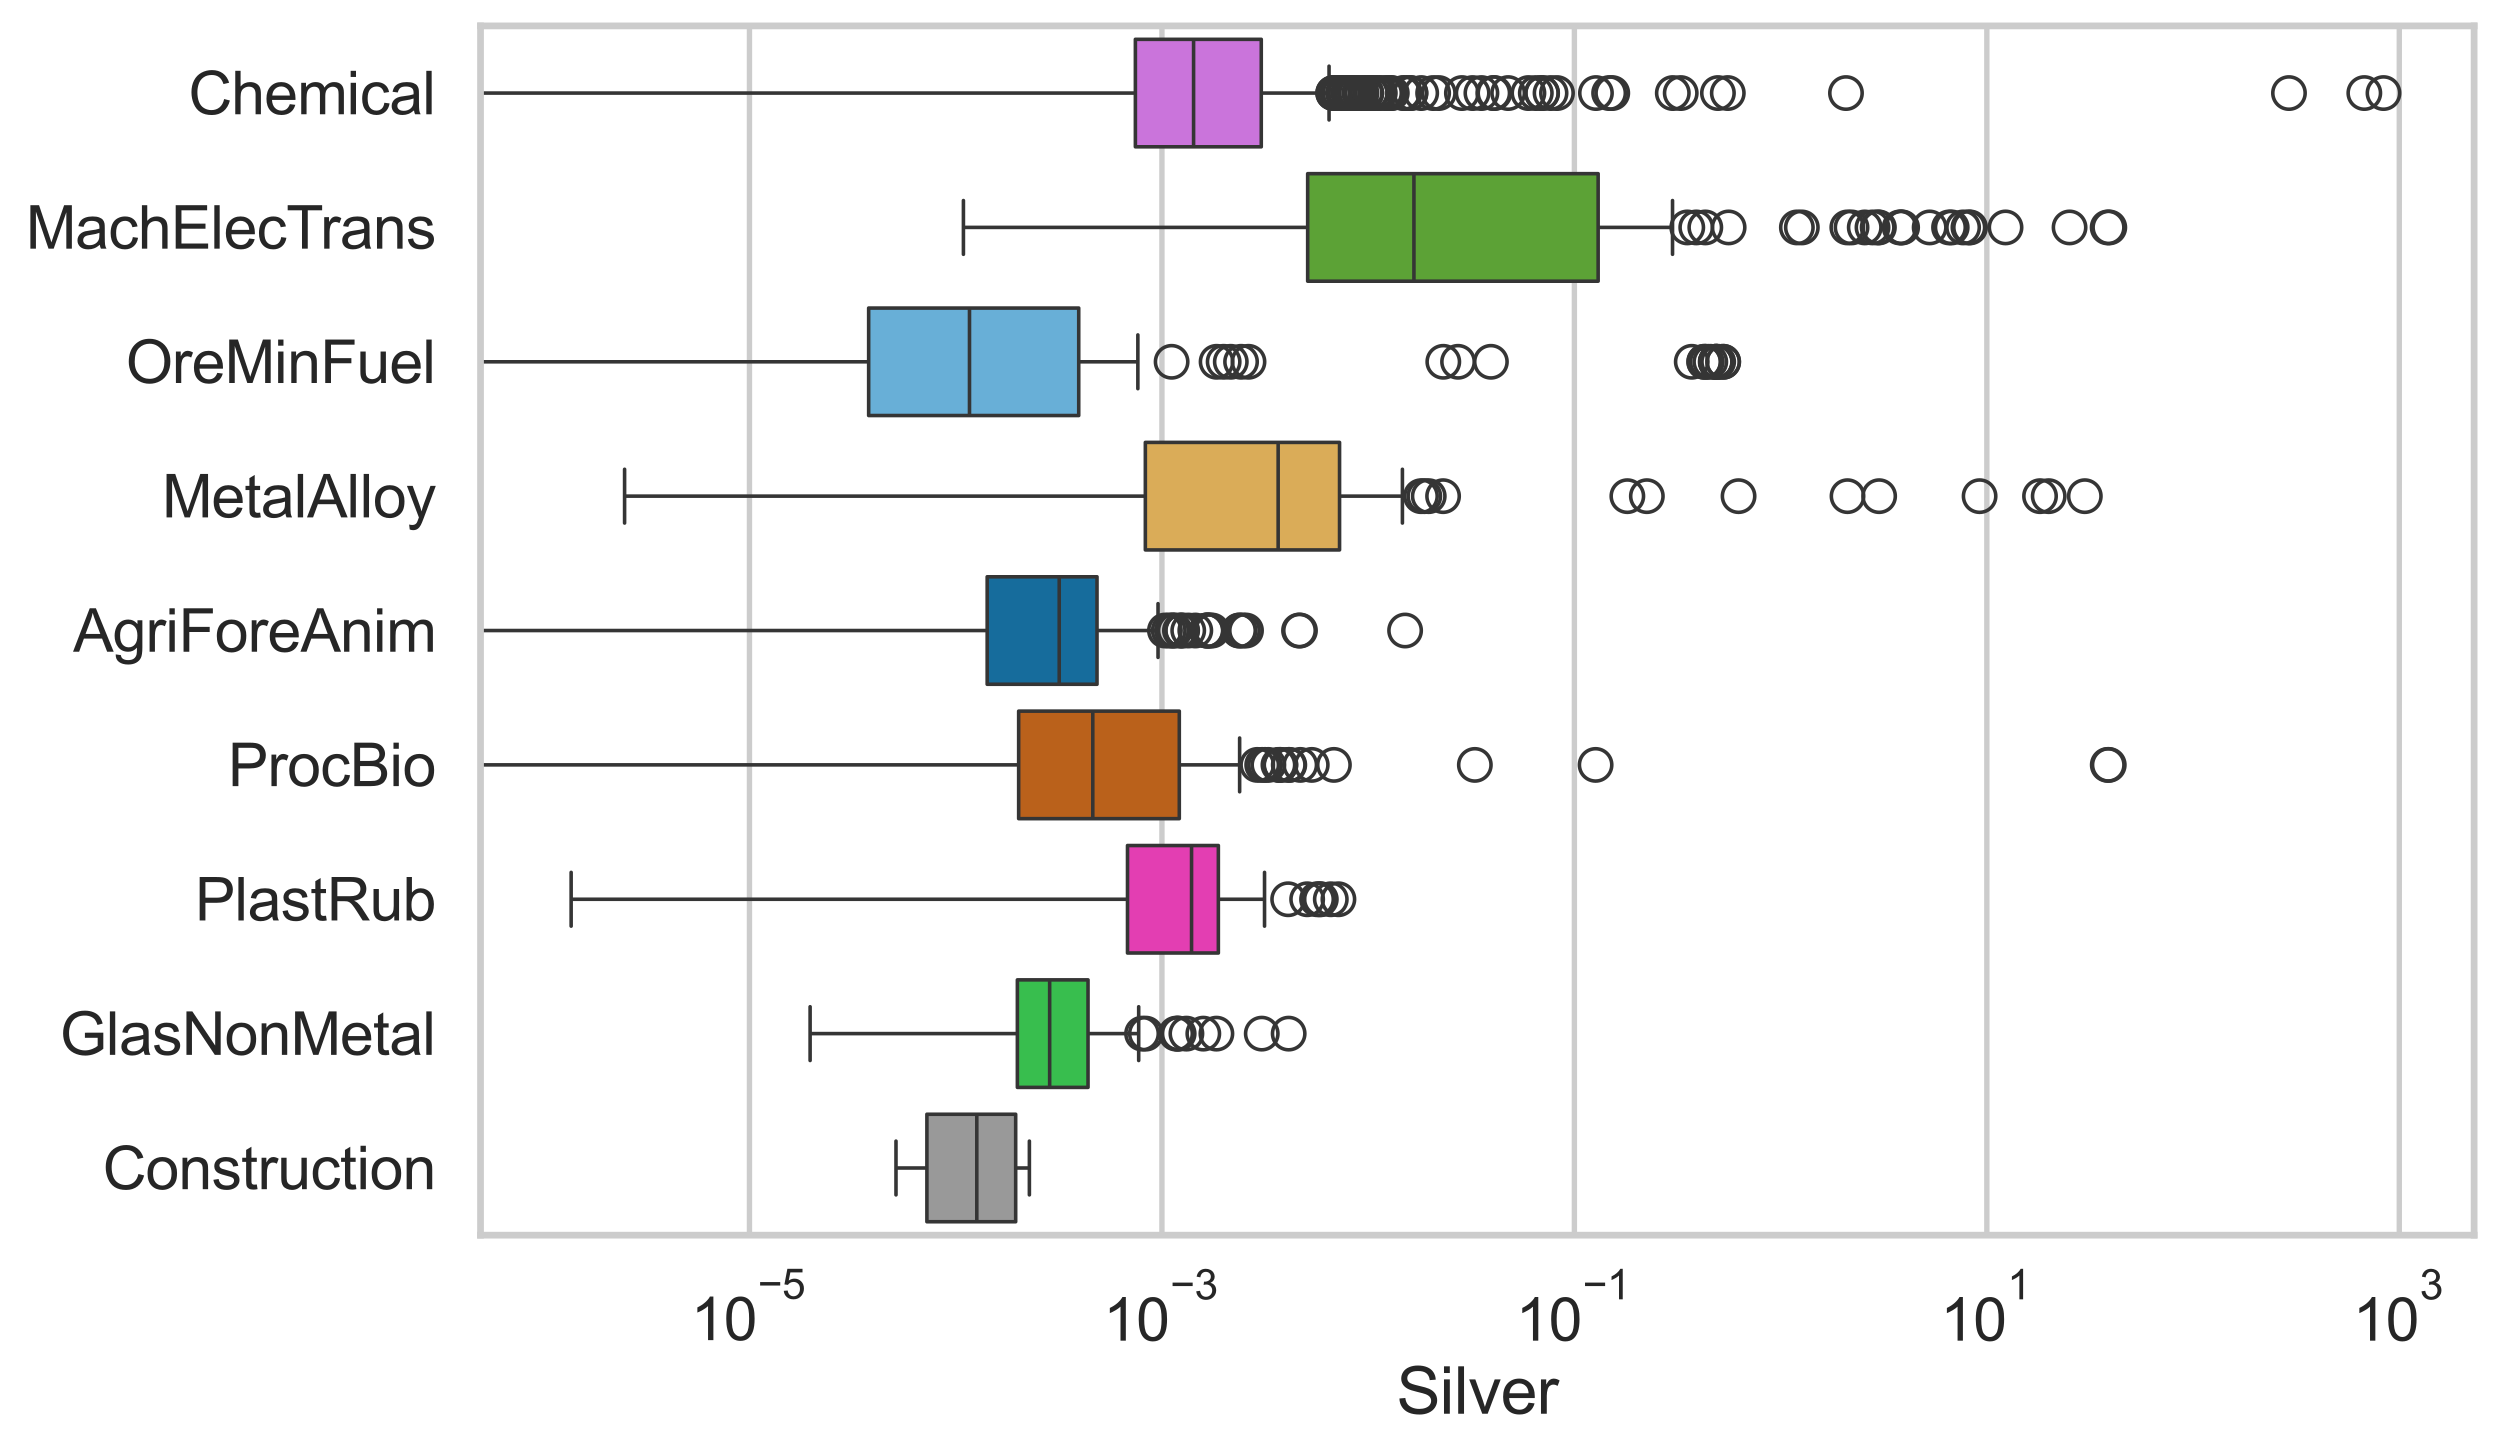 <?xml version="1.0" encoding="utf-8" standalone="no"?>
<!DOCTYPE svg PUBLIC "-//W3C//DTD SVG 1.1//EN"
  "http://www.w3.org/Graphics/SVG/1.1/DTD/svg11.dtd">
<svg xmlns:xlink="http://www.w3.org/1999/xlink" width="695.577pt" height="404.121pt" viewBox="0 0 695.577 404.121" xmlns="http://www.w3.org/2000/svg" version="1.1">
 <defs>
  <style type="text/css">*{stroke-linejoin: round; stroke-linecap: butt}</style>
 </defs>
 <g id="figure_1">
  <g id="patch_1">
   <path d="M 0 404.121 
L 695.577 404.121 
L 695.577 0 
L 0 0 
z
" style="fill: #ffffff"/>
  </g>
  <g id="axes_1">
   <g id="patch_2">
    <path d="M 133.697 343.665 
L 688.377 343.665 
L 688.377 7.2 
L 133.697 7.2 
z
" style="fill: #ffffff"/>
   </g>
   <g id="matplotlib.axis_1">
    <g id="xtick_1">
     <g id="line2d_1">
      <path d="M 208.525 343.665 
L 208.525 7.2 
" clip-path="url(#p5365ee1536)" style="fill: none; stroke: #cccccc; stroke-width: 1.5; stroke-linecap: round"/>
     </g>
     <g id="text_1">
      <!-- $\mathdefault{10^{-5}}$ -->
      <g style="fill: #262626" transform="translate(192.19 373.015) scale(0.165 -0.165)">
       <defs>
        <path id="ArialMT-31" d="M 2384 0 
L 1822 0 
L 1822 3584 
Q 1619 3391 1289 3197 
Q 959 3003 697 2906 
L 697 3450 
Q 1169 3672 1522 3987 
Q 1875 4303 2022 4600 
L 2384 4600 
L 2384 0 
z
" transform="scale(0.016)"/>
        <path id="ArialMT-30" d="M 266 2259 
Q 266 3072 433 3567 
Q 600 4063 929 4331 
Q 1259 4600 1759 4600 
Q 2128 4600 2406 4451 
Q 2684 4303 2865 4023 
Q 3047 3744 3150 3342 
Q 3253 2941 3253 2259 
Q 3253 1453 3087 958 
Q 2922 463 2592 192 
Q 2263 -78 1759 -78 
Q 1097 -78 719 397 
Q 266 969 266 2259 
z
M 844 2259 
Q 844 1131 1108 757 
Q 1372 384 1759 384 
Q 2147 384 2411 759 
Q 2675 1134 2675 2259 
Q 2675 3391 2411 3762 
Q 2147 4134 1753 4134 
Q 1366 4134 1134 3806 
Q 844 3388 844 2259 
z
" transform="scale(0.016)"/>
        <path id="ArialMT-2212" d="M 3381 1997 
L 356 1997 
L 356 2522 
L 3381 2522 
L 3381 1997 
z
" transform="scale(0.016)"/>
        <path id="ArialMT-35" d="M 266 1200 
L 856 1250 
Q 922 819 1161 601 
Q 1400 384 1738 384 
Q 2144 384 2425 690 
Q 2706 997 2706 1503 
Q 2706 1984 2436 2262 
Q 2166 2541 1728 2541 
Q 1456 2541 1237 2417 
Q 1019 2294 894 2097 
L 366 2166 
L 809 4519 
L 3088 4519 
L 3088 3981 
L 1259 3981 
L 1013 2750 
Q 1425 3038 1878 3038 
Q 2478 3038 2890 2622 
Q 3303 2206 3303 1553 
Q 3303 931 2941 478 
Q 2500 -78 1738 -78 
Q 1113 -78 717 272 
Q 322 622 266 1200 
z
" transform="scale(0.016)"/>
       </defs>
       <use xlink:href="#ArialMT-31" transform="translate(0 0.88)"/>
       <use xlink:href="#ArialMT-30" transform="translate(55.615 0.88)"/>
       <use xlink:href="#ArialMT-2212" transform="translate(112.973 70.573) scale(0.7)"/>
       <use xlink:href="#ArialMT-35" transform="translate(153.852 70.573) scale(0.7)"/>
      </g>
     </g>
    </g>
    <g id="xtick_2">
     <g id="line2d_2">
      <path d="M 323.283 343.665 
L 323.283 7.2 
" clip-path="url(#p5365ee1536)" style="fill: none; stroke: #cccccc; stroke-width: 1.5; stroke-linecap: round"/>
     </g>
     <g id="text_2">
      <!-- $\mathdefault{10^{-3}}$ -->
      <g style="fill: #262626" transform="translate(306.948 373.18) scale(0.165 -0.165)">
       <defs>
        <path id="ArialMT-33" d="M 269 1209 
L 831 1284 
Q 928 806 1161 595 
Q 1394 384 1728 384 
Q 2125 384 2398 659 
Q 2672 934 2672 1341 
Q 2672 1728 2419 1979 
Q 2166 2231 1775 2231 
Q 1616 2231 1378 2169 
L 1441 2663 
Q 1497 2656 1531 2656 
Q 1891 2656 2178 2843 
Q 2466 3031 2466 3422 
Q 2466 3731 2256 3934 
Q 2047 4138 1716 4138 
Q 1388 4138 1169 3931 
Q 950 3725 888 3313 
L 325 3413 
Q 428 3978 793 4289 
Q 1159 4600 1703 4600 
Q 2078 4600 2393 4439 
Q 2709 4278 2876 4000 
Q 3044 3722 3044 3409 
Q 3044 3113 2884 2869 
Q 2725 2625 2413 2481 
Q 2819 2388 3044 2092 
Q 3269 1797 3269 1353 
Q 3269 753 2831 336 
Q 2394 -81 1725 -81 
Q 1122 -81 723 278 
Q 325 638 269 1209 
z
" transform="scale(0.016)"/>
       </defs>
       <use xlink:href="#ArialMT-31" transform="translate(0 0.994)"/>
       <use xlink:href="#ArialMT-30" transform="translate(55.615 0.994)"/>
       <use xlink:href="#ArialMT-2212" transform="translate(112.973 70.688) scale(0.7)"/>
       <use xlink:href="#ArialMT-33" transform="translate(153.852 70.688) scale(0.7)"/>
      </g>
     </g>
    </g>
    <g id="xtick_3">
     <g id="line2d_3">
      <path d="M 438.04 343.665 
L 438.04 7.2 
" clip-path="url(#p5365ee1536)" style="fill: none; stroke: #cccccc; stroke-width: 1.5; stroke-linecap: round"/>
     </g>
     <g id="text_3">
      <!-- $\mathdefault{10^{-1}}$ -->
      <g style="fill: #262626" transform="translate(421.705 373.18) scale(0.165 -0.165)">
       <use xlink:href="#ArialMT-31" transform="translate(0 0.994)"/>
       <use xlink:href="#ArialMT-30" transform="translate(55.615 0.994)"/>
       <use xlink:href="#ArialMT-2212" transform="translate(112.973 70.688) scale(0.7)"/>
       <use xlink:href="#ArialMT-31" transform="translate(153.852 70.688) scale(0.7)"/>
      </g>
     </g>
    </g>
    <g id="xtick_4">
     <g id="line2d_4">
      <path d="M 552.797 343.665 
L 552.797 7.2 
" clip-path="url(#p5365ee1536)" style="fill: none; stroke: #cccccc; stroke-width: 1.5; stroke-linecap: round"/>
     </g>
     <g id="text_4">
      <!-- $\mathdefault{10^{1}}$ -->
      <g style="fill: #262626" transform="translate(539.845 373.18) scale(0.165 -0.165)">
       <use xlink:href="#ArialMT-31" transform="translate(0 0.994)"/>
       <use xlink:href="#ArialMT-30" transform="translate(55.615 0.994)"/>
       <use xlink:href="#ArialMT-31" transform="translate(112.973 70.688) scale(0.7)"/>
      </g>
     </g>
    </g>
    <g id="xtick_5">
     <g id="line2d_5">
      <path d="M 667.555 343.665 
L 667.555 7.2 
" clip-path="url(#p5365ee1536)" style="fill: none; stroke: #cccccc; stroke-width: 1.5; stroke-linecap: round"/>
     </g>
     <g id="text_5">
      <!-- $\mathdefault{10^{3}}$ -->
      <g style="fill: #262626" transform="translate(654.602 373.18) scale(0.165 -0.165)">
       <use xlink:href="#ArialMT-31" transform="translate(0 0.994)"/>
       <use xlink:href="#ArialMT-30" transform="translate(55.615 0.994)"/>
       <use xlink:href="#ArialMT-33" transform="translate(112.973 70.688) scale(0.7)"/>
      </g>
     </g>
    </g>
    <g id="text_6">
     <!-- Silver -->
     <g style="fill: #262626" transform="translate(388.533 393.344) scale(0.18 -0.18)">
      <defs>
       <path id="ArialMT-53" d="M 288 1472 
L 859 1522 
Q 900 1178 1048 958 
Q 1197 738 1509 602 
Q 1822 466 2213 466 
Q 2559 466 2825 569 
Q 3091 672 3220 851 
Q 3350 1031 3350 1244 
Q 3350 1459 3225 1620 
Q 3100 1781 2813 1891 
Q 2628 1963 1997 2114 
Q 1366 2266 1113 2400 
Q 784 2572 623 2826 
Q 463 3081 463 3397 
Q 463 3744 659 4045 
Q 856 4347 1234 4503 
Q 1613 4659 2075 4659 
Q 2584 4659 2973 4495 
Q 3363 4331 3572 4012 
Q 3781 3694 3797 3291 
L 3216 3247 
Q 3169 3681 2898 3903 
Q 2628 4125 2100 4125 
Q 1550 4125 1298 3923 
Q 1047 3722 1047 3438 
Q 1047 3191 1225 3031 
Q 1400 2872 2139 2705 
Q 2878 2538 3153 2413 
Q 3553 2228 3743 1945 
Q 3934 1663 3934 1294 
Q 3934 928 3725 604 
Q 3516 281 3123 101 
Q 2731 -78 2241 -78 
Q 1619 -78 1198 103 
Q 778 284 539 648 
Q 300 1013 288 1472 
z
" transform="scale(0.016)"/>
       <path id="ArialMT-69" d="M 425 3934 
L 425 4581 
L 988 4581 
L 988 3934 
L 425 3934 
z
M 425 0 
L 425 3319 
L 988 3319 
L 988 0 
L 425 0 
z
" transform="scale(0.016)"/>
       <path id="ArialMT-6c" d="M 409 0 
L 409 4581 
L 972 4581 
L 972 0 
L 409 0 
z
" transform="scale(0.016)"/>
       <path id="ArialMT-76" d="M 1344 0 
L 81 3319 
L 675 3319 
L 1388 1331 
Q 1503 1009 1600 663 
Q 1675 925 1809 1294 
L 2547 3319 
L 3125 3319 
L 1869 0 
L 1344 0 
z
" transform="scale(0.016)"/>
       <path id="ArialMT-65" d="M 2694 1069 
L 3275 997 
Q 3138 488 2766 206 
Q 2394 -75 1816 -75 
Q 1088 -75 661 373 
Q 234 822 234 1631 
Q 234 2469 665 2931 
Q 1097 3394 1784 3394 
Q 2450 3394 2872 2941 
Q 3294 2488 3294 1666 
Q 3294 1616 3291 1516 
L 816 1516 
Q 847 969 1125 678 
Q 1403 388 1819 388 
Q 2128 388 2347 550 
Q 2566 713 2694 1069 
z
M 847 1978 
L 2700 1978 
Q 2663 2397 2488 2606 
Q 2219 2931 1791 2931 
Q 1403 2931 1139 2672 
Q 875 2413 847 1978 
z
" transform="scale(0.016)"/>
       <path id="ArialMT-72" d="M 416 0 
L 416 3319 
L 922 3319 
L 922 2816 
Q 1116 3169 1280 3281 
Q 1444 3394 1641 3394 
Q 1925 3394 2219 3213 
L 2025 2691 
Q 1819 2813 1613 2813 
Q 1428 2813 1281 2702 
Q 1134 2591 1072 2394 
Q 978 2094 978 1738 
L 978 0 
L 416 0 
z
" transform="scale(0.016)"/>
      </defs>
      <use xlink:href="#ArialMT-53"/>
      <use xlink:href="#ArialMT-69" transform="translate(66.699 0)"/>
      <use xlink:href="#ArialMT-6c" transform="translate(88.916 0)"/>
      <use xlink:href="#ArialMT-76" transform="translate(111.133 0)"/>
      <use xlink:href="#ArialMT-65" transform="translate(161.133 0)"/>
      <use xlink:href="#ArialMT-72" transform="translate(216.748 0)"/>
     </g>
    </g>
   </g>
   <g id="matplotlib.axis_2">
    <g id="ytick_1">
     <g id="text_7">
      <!-- Chemical -->
      <g style="fill: #262626" transform="translate(52.428 31.798) scale(0.165 -0.165)">
       <defs>
        <path id="ArialMT-43" d="M 3763 1606 
L 4369 1453 
Q 4178 706 3683 314 
Q 3188 -78 2472 -78 
Q 1731 -78 1267 223 
Q 803 525 561 1097 
Q 319 1669 319 2325 
Q 319 3041 592 3573 
Q 866 4106 1370 4382 
Q 1875 4659 2481 4659 
Q 3169 4659 3637 4309 
Q 4106 3959 4291 3325 
L 3694 3184 
Q 3534 3684 3231 3912 
Q 2928 4141 2469 4141 
Q 1941 4141 1586 3887 
Q 1231 3634 1087 3207 
Q 944 2781 944 2328 
Q 944 1744 1114 1308 
Q 1284 872 1643 656 
Q 2003 441 2422 441 
Q 2931 441 3284 734 
Q 3638 1028 3763 1606 
z
" transform="scale(0.016)"/>
        <path id="ArialMT-68" d="M 422 0 
L 422 4581 
L 984 4581 
L 984 2938 
Q 1378 3394 1978 3394 
Q 2347 3394 2619 3248 
Q 2891 3103 3008 2847 
Q 3125 2591 3125 2103 
L 3125 0 
L 2563 0 
L 2563 2103 
Q 2563 2525 2380 2717 
Q 2197 2909 1863 2909 
Q 1613 2909 1392 2779 
Q 1172 2650 1078 2428 
Q 984 2206 984 1816 
L 984 0 
L 422 0 
z
" transform="scale(0.016)"/>
        <path id="ArialMT-6d" d="M 422 0 
L 422 3319 
L 925 3319 
L 925 2853 
Q 1081 3097 1340 3245 
Q 1600 3394 1931 3394 
Q 2300 3394 2536 3241 
Q 2772 3088 2869 2813 
Q 3263 3394 3894 3394 
Q 4388 3394 4653 3120 
Q 4919 2847 4919 2278 
L 4919 0 
L 4359 0 
L 4359 2091 
Q 4359 2428 4304 2576 
Q 4250 2725 4106 2815 
Q 3963 2906 3769 2906 
Q 3419 2906 3187 2673 
Q 2956 2441 2956 1928 
L 2956 0 
L 2394 0 
L 2394 2156 
Q 2394 2531 2256 2718 
Q 2119 2906 1806 2906 
Q 1569 2906 1367 2781 
Q 1166 2656 1075 2415 
Q 984 2175 984 1722 
L 984 0 
L 422 0 
z
" transform="scale(0.016)"/>
        <path id="ArialMT-63" d="M 2588 1216 
L 3141 1144 
Q 3050 572 2676 248 
Q 2303 -75 1759 -75 
Q 1078 -75 664 370 
Q 250 816 250 1647 
Q 250 2184 428 2587 
Q 606 2991 970 3192 
Q 1334 3394 1763 3394 
Q 2303 3394 2647 3120 
Q 2991 2847 3088 2344 
L 2541 2259 
Q 2463 2594 2264 2762 
Q 2066 2931 1784 2931 
Q 1359 2931 1093 2626 
Q 828 2322 828 1663 
Q 828 994 1084 691 
Q 1341 388 1753 388 
Q 2084 388 2306 591 
Q 2528 794 2588 1216 
z
" transform="scale(0.016)"/>
        <path id="ArialMT-61" d="M 2588 409 
Q 2275 144 1986 34 
Q 1697 -75 1366 -75 
Q 819 -75 525 192 
Q 231 459 231 875 
Q 231 1119 342 1320 
Q 453 1522 633 1644 
Q 813 1766 1038 1828 
Q 1203 1872 1538 1913 
Q 2219 1994 2541 2106 
Q 2544 2222 2544 2253 
Q 2544 2597 2384 2738 
Q 2169 2928 1744 2928 
Q 1347 2928 1158 2789 
Q 969 2650 878 2297 
L 328 2372 
Q 403 2725 575 2942 
Q 747 3159 1072 3276 
Q 1397 3394 1825 3394 
Q 2250 3394 2515 3294 
Q 2781 3194 2906 3042 
Q 3031 2891 3081 2659 
Q 3109 2516 3109 2141 
L 3109 1391 
Q 3109 606 3145 398 
Q 3181 191 3288 0 
L 2700 0 
Q 2613 175 2588 409 
z
M 2541 1666 
Q 2234 1541 1622 1453 
Q 1275 1403 1131 1340 
Q 988 1278 909 1158 
Q 831 1038 831 891 
Q 831 666 1001 516 
Q 1172 366 1500 366 
Q 1825 366 2078 508 
Q 2331 650 2450 897 
Q 2541 1088 2541 1459 
L 2541 1666 
z
" transform="scale(0.016)"/>
       </defs>
       <use xlink:href="#ArialMT-43"/>
       <use xlink:href="#ArialMT-68" transform="translate(72.217 0)"/>
       <use xlink:href="#ArialMT-65" transform="translate(127.832 0)"/>
       <use xlink:href="#ArialMT-6d" transform="translate(183.447 0)"/>
       <use xlink:href="#ArialMT-69" transform="translate(266.748 0)"/>
       <use xlink:href="#ArialMT-63" transform="translate(288.965 0)"/>
       <use xlink:href="#ArialMT-61" transform="translate(338.965 0)"/>
       <use xlink:href="#ArialMT-6c" transform="translate(394.58 0)"/>
      </g>
     </g>
    </g>
    <g id="ytick_2">
     <g id="text_8">
      <!-- MachElecTrans -->
      <g style="fill: #262626" transform="translate(7.2 69.183) scale(0.165 -0.165)">
       <defs>
        <path id="ArialMT-4d" d="M 475 0 
L 475 4581 
L 1388 4581 
L 2472 1338 
Q 2622 884 2691 659 
Q 2769 909 2934 1394 
L 4031 4581 
L 4847 4581 
L 4847 0 
L 4263 0 
L 4263 3834 
L 2931 0 
L 2384 0 
L 1059 3900 
L 1059 0 
L 475 0 
z
" transform="scale(0.016)"/>
        <path id="ArialMT-45" d="M 506 0 
L 506 4581 
L 3819 4581 
L 3819 4041 
L 1113 4041 
L 1113 2638 
L 3647 2638 
L 3647 2100 
L 1113 2100 
L 1113 541 
L 3925 541 
L 3925 0 
L 506 0 
z
" transform="scale(0.016)"/>
        <path id="ArialMT-54" d="M 1659 0 
L 1659 4041 
L 150 4041 
L 150 4581 
L 3781 4581 
L 3781 4041 
L 2266 4041 
L 2266 0 
L 1659 0 
z
" transform="scale(0.016)"/>
        <path id="ArialMT-6e" d="M 422 0 
L 422 3319 
L 928 3319 
L 928 2847 
Q 1294 3394 1984 3394 
Q 2284 3394 2536 3286 
Q 2788 3178 2913 3003 
Q 3038 2828 3088 2588 
Q 3119 2431 3119 2041 
L 3119 0 
L 2556 0 
L 2556 2019 
Q 2556 2363 2490 2533 
Q 2425 2703 2258 2804 
Q 2091 2906 1866 2906 
Q 1506 2906 1245 2678 
Q 984 2450 984 1813 
L 984 0 
L 422 0 
z
" transform="scale(0.016)"/>
        <path id="ArialMT-73" d="M 197 991 
L 753 1078 
Q 800 744 1014 566 
Q 1228 388 1613 388 
Q 2000 388 2187 545 
Q 2375 703 2375 916 
Q 2375 1106 2209 1216 
Q 2094 1291 1634 1406 
Q 1016 1563 777 1677 
Q 538 1791 414 1992 
Q 291 2194 291 2438 
Q 291 2659 392 2848 
Q 494 3038 669 3163 
Q 800 3259 1026 3326 
Q 1253 3394 1513 3394 
Q 1903 3394 2198 3281 
Q 2494 3169 2634 2976 
Q 2775 2784 2828 2463 
L 2278 2388 
Q 2241 2644 2061 2787 
Q 1881 2931 1553 2931 
Q 1166 2931 1000 2803 
Q 834 2675 834 2503 
Q 834 2394 903 2306 
Q 972 2216 1119 2156 
Q 1203 2125 1616 2013 
Q 2213 1853 2448 1751 
Q 2684 1650 2818 1456 
Q 2953 1263 2953 975 
Q 2953 694 2789 445 
Q 2625 197 2315 61 
Q 2006 -75 1616 -75 
Q 969 -75 630 194 
Q 291 463 197 991 
z
" transform="scale(0.016)"/>
       </defs>
       <use xlink:href="#ArialMT-4d"/>
       <use xlink:href="#ArialMT-61" transform="translate(83.301 0)"/>
       <use xlink:href="#ArialMT-63" transform="translate(138.916 0)"/>
       <use xlink:href="#ArialMT-68" transform="translate(188.916 0)"/>
       <use xlink:href="#ArialMT-45" transform="translate(244.531 0)"/>
       <use xlink:href="#ArialMT-6c" transform="translate(311.23 0)"/>
       <use xlink:href="#ArialMT-65" transform="translate(333.447 0)"/>
       <use xlink:href="#ArialMT-63" transform="translate(389.062 0)"/>
       <use xlink:href="#ArialMT-54" transform="translate(439.062 0)"/>
       <use xlink:href="#ArialMT-72" transform="translate(496.396 0)"/>
       <use xlink:href="#ArialMT-61" transform="translate(529.697 0)"/>
       <use xlink:href="#ArialMT-6e" transform="translate(585.312 0)"/>
       <use xlink:href="#ArialMT-73" transform="translate(640.928 0)"/>
      </g>
     </g>
    </g>
    <g id="ytick_3">
     <g id="text_9">
      <!-- OreMinFuel -->
      <g style="fill: #262626" transform="translate(35.013 106.568) scale(0.165 -0.165)">
       <defs>
        <path id="ArialMT-4f" d="M 309 2231 
Q 309 3372 921 4017 
Q 1534 4663 2503 4663 
Q 3138 4663 3647 4359 
Q 4156 4056 4423 3514 
Q 4691 2972 4691 2284 
Q 4691 1588 4409 1038 
Q 4128 488 3612 205 
Q 3097 -78 2500 -78 
Q 1853 -78 1343 234 
Q 834 547 571 1087 
Q 309 1628 309 2231 
z
M 934 2222 
Q 934 1394 1379 917 
Q 1825 441 2497 441 
Q 3181 441 3623 922 
Q 4066 1403 4066 2288 
Q 4066 2847 3877 3264 
Q 3688 3681 3323 3911 
Q 2959 4141 2506 4141 
Q 1863 4141 1398 3698 
Q 934 3256 934 2222 
z
" transform="scale(0.016)"/>
        <path id="ArialMT-46" d="M 525 0 
L 525 4581 
L 3616 4581 
L 3616 4041 
L 1131 4041 
L 1131 2622 
L 3281 2622 
L 3281 2081 
L 1131 2081 
L 1131 0 
L 525 0 
z
" transform="scale(0.016)"/>
        <path id="ArialMT-75" d="M 2597 0 
L 2597 488 
Q 2209 -75 1544 -75 
Q 1250 -75 995 37 
Q 741 150 617 320 
Q 494 491 444 738 
Q 409 903 409 1263 
L 409 3319 
L 972 3319 
L 972 1478 
Q 972 1038 1006 884 
Q 1059 663 1231 536 
Q 1403 409 1656 409 
Q 1909 409 2131 539 
Q 2353 669 2445 892 
Q 2538 1116 2538 1541 
L 2538 3319 
L 3100 3319 
L 3100 0 
L 2597 0 
z
" transform="scale(0.016)"/>
       </defs>
       <use xlink:href="#ArialMT-4f"/>
       <use xlink:href="#ArialMT-72" transform="translate(77.783 0)"/>
       <use xlink:href="#ArialMT-65" transform="translate(111.084 0)"/>
       <use xlink:href="#ArialMT-4d" transform="translate(166.699 0)"/>
       <use xlink:href="#ArialMT-69" transform="translate(250 0)"/>
       <use xlink:href="#ArialMT-6e" transform="translate(272.217 0)"/>
       <use xlink:href="#ArialMT-46" transform="translate(327.832 0)"/>
       <use xlink:href="#ArialMT-75" transform="translate(388.916 0)"/>
       <use xlink:href="#ArialMT-65" transform="translate(444.531 0)"/>
       <use xlink:href="#ArialMT-6c" transform="translate(500.146 0)"/>
      </g>
     </g>
    </g>
    <g id="ytick_4">
     <g id="text_10">
      <!-- MetalAlloy -->
      <g style="fill: #262626" transform="translate(45.088 143.953) scale(0.165 -0.165)">
       <defs>
        <path id="ArialMT-74" d="M 1650 503 
L 1731 6 
Q 1494 -44 1306 -44 
Q 1000 -44 831 53 
Q 663 150 594 308 
Q 525 466 525 972 
L 525 2881 
L 113 2881 
L 113 3319 
L 525 3319 
L 525 4141 
L 1084 4478 
L 1084 3319 
L 1650 3319 
L 1650 2881 
L 1084 2881 
L 1084 941 
Q 1084 700 1114 631 
Q 1144 563 1211 522 
Q 1278 481 1403 481 
Q 1497 481 1650 503 
z
" transform="scale(0.016)"/>
        <path id="ArialMT-41" d="M -9 0 
L 1750 4581 
L 2403 4581 
L 4278 0 
L 3588 0 
L 3053 1388 
L 1138 1388 
L 634 0 
L -9 0 
z
M 1313 1881 
L 2866 1881 
L 2388 3150 
Q 2169 3728 2063 4100 
Q 1975 3659 1816 3225 
L 1313 1881 
z
" transform="scale(0.016)"/>
        <path id="ArialMT-6f" d="M 213 1659 
Q 213 2581 725 3025 
Q 1153 3394 1769 3394 
Q 2453 3394 2887 2945 
Q 3322 2497 3322 1706 
Q 3322 1066 3130 698 
Q 2938 331 2570 128 
Q 2203 -75 1769 -75 
Q 1072 -75 642 372 
Q 213 819 213 1659 
z
M 791 1659 
Q 791 1022 1069 705 
Q 1347 388 1769 388 
Q 2188 388 2466 706 
Q 2744 1025 2744 1678 
Q 2744 2294 2464 2611 
Q 2184 2928 1769 2928 
Q 1347 2928 1069 2612 
Q 791 2297 791 1659 
z
" transform="scale(0.016)"/>
        <path id="ArialMT-79" d="M 397 -1278 
L 334 -750 
Q 519 -800 656 -800 
Q 844 -800 956 -737 
Q 1069 -675 1141 -563 
Q 1194 -478 1313 -144 
Q 1328 -97 1363 -6 
L 103 3319 
L 709 3319 
L 1400 1397 
Q 1534 1031 1641 628 
Q 1738 1016 1872 1384 
L 2581 3319 
L 3144 3319 
L 1881 -56 
Q 1678 -603 1566 -809 
Q 1416 -1088 1222 -1217 
Q 1028 -1347 759 -1347 
Q 597 -1347 397 -1278 
z
" transform="scale(0.016)"/>
       </defs>
       <use xlink:href="#ArialMT-4d"/>
       <use xlink:href="#ArialMT-65" transform="translate(83.301 0)"/>
       <use xlink:href="#ArialMT-74" transform="translate(138.916 0)"/>
       <use xlink:href="#ArialMT-61" transform="translate(166.699 0)"/>
       <use xlink:href="#ArialMT-6c" transform="translate(222.314 0)"/>
       <use xlink:href="#ArialMT-41" transform="translate(244.531 0)"/>
       <use xlink:href="#ArialMT-6c" transform="translate(311.23 0)"/>
       <use xlink:href="#ArialMT-6c" transform="translate(333.447 0)"/>
       <use xlink:href="#ArialMT-6f" transform="translate(355.664 0)"/>
       <use xlink:href="#ArialMT-79" transform="translate(411.279 0)"/>
      </g>
     </g>
    </g>
    <g id="ytick_5">
     <g id="text_11">
      <!-- AgriForeAnim -->
      <g style="fill: #262626" transform="translate(20.341 181.337) scale(0.165 -0.165)">
       <defs>
        <path id="ArialMT-67" d="M 319 -275 
L 866 -356 
Q 900 -609 1056 -725 
Q 1266 -881 1628 -881 
Q 2019 -881 2231 -725 
Q 2444 -569 2519 -288 
Q 2563 -116 2559 434 
Q 2191 0 1641 0 
Q 956 0 581 494 
Q 206 988 206 1678 
Q 206 2153 378 2554 
Q 550 2956 876 3175 
Q 1203 3394 1644 3394 
Q 2231 3394 2613 2919 
L 2613 3319 
L 3131 3319 
L 3131 450 
Q 3131 -325 2973 -648 
Q 2816 -972 2473 -1159 
Q 2131 -1347 1631 -1347 
Q 1038 -1347 672 -1080 
Q 306 -813 319 -275 
z
M 784 1719 
Q 784 1066 1043 766 
Q 1303 466 1694 466 
Q 2081 466 2343 764 
Q 2606 1063 2606 1700 
Q 2606 2309 2336 2618 
Q 2066 2928 1684 2928 
Q 1309 2928 1046 2623 
Q 784 2319 784 1719 
z
" transform="scale(0.016)"/>
       </defs>
       <use xlink:href="#ArialMT-41"/>
       <use xlink:href="#ArialMT-67" transform="translate(66.699 0)"/>
       <use xlink:href="#ArialMT-72" transform="translate(122.314 0)"/>
       <use xlink:href="#ArialMT-69" transform="translate(155.615 0)"/>
       <use xlink:href="#ArialMT-46" transform="translate(177.832 0)"/>
       <use xlink:href="#ArialMT-6f" transform="translate(238.916 0)"/>
       <use xlink:href="#ArialMT-72" transform="translate(294.531 0)"/>
       <use xlink:href="#ArialMT-65" transform="translate(327.832 0)"/>
       <use xlink:href="#ArialMT-41" transform="translate(383.447 0)"/>
       <use xlink:href="#ArialMT-6e" transform="translate(450.146 0)"/>
       <use xlink:href="#ArialMT-69" transform="translate(505.762 0)"/>
       <use xlink:href="#ArialMT-6d" transform="translate(527.979 0)"/>
      </g>
     </g>
    </g>
    <g id="ytick_6">
     <g id="text_12">
      <!-- ProcBio -->
      <g style="fill: #262626" transform="translate(63.424 218.722) scale(0.165 -0.165)">
       <defs>
        <path id="ArialMT-50" d="M 494 0 
L 494 4581 
L 2222 4581 
Q 2678 4581 2919 4538 
Q 3256 4481 3484 4323 
Q 3713 4166 3852 3881 
Q 3991 3597 3991 3256 
Q 3991 2672 3619 2267 
Q 3247 1863 2275 1863 
L 1100 1863 
L 1100 0 
L 494 0 
z
M 1100 2403 
L 2284 2403 
Q 2872 2403 3119 2622 
Q 3366 2841 3366 3238 
Q 3366 3525 3220 3729 
Q 3075 3934 2838 4000 
Q 2684 4041 2272 4041 
L 1100 4041 
L 1100 2403 
z
" transform="scale(0.016)"/>
        <path id="ArialMT-42" d="M 469 0 
L 469 4581 
L 2188 4581 
Q 2713 4581 3030 4442 
Q 3347 4303 3526 4014 
Q 3706 3725 3706 3409 
Q 3706 3116 3547 2856 
Q 3388 2597 3066 2438 
Q 3481 2316 3704 2022 
Q 3928 1728 3928 1328 
Q 3928 1006 3792 729 
Q 3656 453 3456 303 
Q 3256 153 2954 76 
Q 2653 0 2216 0 
L 469 0 
z
M 1075 2656 
L 2066 2656 
Q 2469 2656 2644 2709 
Q 2875 2778 2992 2937 
Q 3109 3097 3109 3338 
Q 3109 3566 3000 3739 
Q 2891 3913 2687 3977 
Q 2484 4041 1991 4041 
L 1075 4041 
L 1075 2656 
z
M 1075 541 
L 2216 541 
Q 2509 541 2628 563 
Q 2838 600 2978 687 
Q 3119 775 3209 942 
Q 3300 1109 3300 1328 
Q 3300 1584 3169 1773 
Q 3038 1963 2805 2039 
Q 2572 2116 2134 2116 
L 1075 2116 
L 1075 541 
z
" transform="scale(0.016)"/>
       </defs>
       <use xlink:href="#ArialMT-50"/>
       <use xlink:href="#ArialMT-72" transform="translate(66.699 0)"/>
       <use xlink:href="#ArialMT-6f" transform="translate(100 0)"/>
       <use xlink:href="#ArialMT-63" transform="translate(155.615 0)"/>
       <use xlink:href="#ArialMT-42" transform="translate(205.615 0)"/>
       <use xlink:href="#ArialMT-69" transform="translate(272.314 0)"/>
       <use xlink:href="#ArialMT-6f" transform="translate(294.531 0)"/>
      </g>
     </g>
    </g>
    <g id="ytick_7">
     <g id="text_13">
      <!-- PlastRub -->
      <g style="fill: #262626" transform="translate(54.248 256.107) scale(0.165 -0.165)">
       <defs>
        <path id="ArialMT-52" d="M 503 0 
L 503 4581 
L 2534 4581 
Q 3147 4581 3465 4457 
Q 3784 4334 3975 4021 
Q 4166 3709 4166 3331 
Q 4166 2844 3850 2509 
Q 3534 2175 2875 2084 
Q 3116 1969 3241 1856 
Q 3506 1613 3744 1247 
L 4541 0 
L 3778 0 
L 3172 953 
Q 2906 1366 2734 1584 
Q 2563 1803 2427 1890 
Q 2291 1978 2150 2013 
Q 2047 2034 1813 2034 
L 1109 2034 
L 1109 0 
L 503 0 
z
M 1109 2559 
L 2413 2559 
Q 2828 2559 3062 2645 
Q 3297 2731 3419 2920 
Q 3541 3109 3541 3331 
Q 3541 3656 3305 3865 
Q 3069 4075 2559 4075 
L 1109 4075 
L 1109 2559 
z
" transform="scale(0.016)"/>
        <path id="ArialMT-62" d="M 941 0 
L 419 0 
L 419 4581 
L 981 4581 
L 981 2947 
Q 1338 3394 1891 3394 
Q 2197 3394 2470 3270 
Q 2744 3147 2920 2923 
Q 3097 2700 3197 2384 
Q 3297 2069 3297 1709 
Q 3297 856 2875 390 
Q 2453 -75 1863 -75 
Q 1275 -75 941 416 
L 941 0 
z
M 934 1684 
Q 934 1088 1097 822 
Q 1363 388 1816 388 
Q 2184 388 2453 708 
Q 2722 1028 2722 1663 
Q 2722 2313 2464 2622 
Q 2206 2931 1841 2931 
Q 1472 2931 1203 2611 
Q 934 2291 934 1684 
z
" transform="scale(0.016)"/>
       </defs>
       <use xlink:href="#ArialMT-50"/>
       <use xlink:href="#ArialMT-6c" transform="translate(66.699 0)"/>
       <use xlink:href="#ArialMT-61" transform="translate(88.916 0)"/>
       <use xlink:href="#ArialMT-73" transform="translate(144.531 0)"/>
       <use xlink:href="#ArialMT-74" transform="translate(194.531 0)"/>
       <use xlink:href="#ArialMT-52" transform="translate(222.314 0)"/>
       <use xlink:href="#ArialMT-75" transform="translate(294.531 0)"/>
       <use xlink:href="#ArialMT-62" transform="translate(350.146 0)"/>
      </g>
     </g>
    </g>
    <g id="ytick_8">
     <g id="text_14">
      <!-- GlasNonMetal -->
      <g style="fill: #262626" transform="translate(16.659 293.492) scale(0.165 -0.165)">
       <defs>
        <path id="ArialMT-47" d="M 2638 1797 
L 2638 2334 
L 4578 2338 
L 4578 638 
Q 4131 281 3656 101 
Q 3181 -78 2681 -78 
Q 2006 -78 1454 211 
Q 903 500 622 1047 
Q 341 1594 341 2269 
Q 341 2938 620 3517 
Q 900 4097 1425 4378 
Q 1950 4659 2634 4659 
Q 3131 4659 3532 4498 
Q 3934 4338 4162 4050 
Q 4391 3763 4509 3300 
L 3963 3150 
Q 3859 3500 3706 3700 
Q 3553 3900 3268 4020 
Q 2984 4141 2638 4141 
Q 2222 4141 1919 4014 
Q 1616 3888 1430 3681 
Q 1244 3475 1141 3228 
Q 966 2803 966 2306 
Q 966 1694 1177 1281 
Q 1388 869 1791 669 
Q 2194 469 2647 469 
Q 3041 469 3416 620 
Q 3791 772 3984 944 
L 3984 1797 
L 2638 1797 
z
" transform="scale(0.016)"/>
        <path id="ArialMT-4e" d="M 488 0 
L 488 4581 
L 1109 4581 
L 3516 984 
L 3516 4581 
L 4097 4581 
L 4097 0 
L 3475 0 
L 1069 3600 
L 1069 0 
L 488 0 
z
" transform="scale(0.016)"/>
       </defs>
       <use xlink:href="#ArialMT-47"/>
       <use xlink:href="#ArialMT-6c" transform="translate(77.783 0)"/>
       <use xlink:href="#ArialMT-61" transform="translate(100 0)"/>
       <use xlink:href="#ArialMT-73" transform="translate(155.615 0)"/>
       <use xlink:href="#ArialMT-4e" transform="translate(205.615 0)"/>
       <use xlink:href="#ArialMT-6f" transform="translate(277.832 0)"/>
       <use xlink:href="#ArialMT-6e" transform="translate(333.447 0)"/>
       <use xlink:href="#ArialMT-4d" transform="translate(389.062 0)"/>
       <use xlink:href="#ArialMT-65" transform="translate(472.363 0)"/>
       <use xlink:href="#ArialMT-74" transform="translate(527.979 0)"/>
       <use xlink:href="#ArialMT-61" transform="translate(555.762 0)"/>
       <use xlink:href="#ArialMT-6c" transform="translate(611.377 0)"/>
      </g>
     </g>
    </g>
    <g id="ytick_9">
     <g id="text_15">
      <!-- Construction -->
      <g style="fill: #262626" transform="translate(28.575 330.877) scale(0.165 -0.165)">
       <use xlink:href="#ArialMT-43"/>
       <use xlink:href="#ArialMT-6f" transform="translate(72.217 0)"/>
       <use xlink:href="#ArialMT-6e" transform="translate(127.832 0)"/>
       <use xlink:href="#ArialMT-73" transform="translate(183.447 0)"/>
       <use xlink:href="#ArialMT-74" transform="translate(233.447 0)"/>
       <use xlink:href="#ArialMT-72" transform="translate(261.23 0)"/>
       <use xlink:href="#ArialMT-75" transform="translate(294.531 0)"/>
       <use xlink:href="#ArialMT-63" transform="translate(350.146 0)"/>
       <use xlink:href="#ArialMT-74" transform="translate(400.146 0)"/>
       <use xlink:href="#ArialMT-69" transform="translate(427.93 0)"/>
       <use xlink:href="#ArialMT-6f" transform="translate(450.146 0)"/>
       <use xlink:href="#ArialMT-6e" transform="translate(505.762 0)"/>
      </g>
     </g>
    </g>
   </g>
   <g id="patch_3">
    <path d="M 315.897 10.938 
L 315.897 40.846 
L 350.923 40.846 
L 350.923 10.938 
L 315.897 10.938 
z
" clip-path="url(#p5365ee1536)" style="fill: #ca74db; stroke: #353535; stroke-linejoin: miter"/>
   </g>
   <g id="line2d_6">
    <path d="M 315.897 25.892 
L -1 25.892 
" clip-path="url(#p5365ee1536)" style="fill: none; stroke: #353535"/>
   </g>
   <g id="line2d_7">
    <path d="M 350.923 25.892 
L 369.784 25.892 
" clip-path="url(#p5365ee1536)" style="fill: none; stroke: #353535"/>
   </g>
   <g id="line2d_8">
    <path clip-path="url(#p5365ee1536)" style="fill: none; stroke: #353535; stroke-linecap: round"/>
   </g>
   <g id="line2d_9">
    <path d="M 369.784 18.415 
L 369.784 33.369 
" clip-path="url(#p5365ee1536)" style="fill: none; stroke: #353535; stroke-linecap: round"/>
   </g>
   <g id="line2d_10">
    <defs>
     <path id="m26425d63fd" d="M 0 4.5 
C 1.193 4.5 2.338 4.026 3.182 3.182 
C 4.026 2.338 4.5 1.193 4.5 0 
C 4.5 -1.193 4.026 -2.338 3.182 -3.182 
C 2.338 -4.026 1.193 -4.5 0 -4.5 
C -1.193 -4.5 -2.338 -4.026 -3.182 -3.182 
C -4.026 -2.338 -4.5 -1.193 -4.5 0 
C -4.5 1.193 -4.026 2.338 -3.182 3.182 
C -2.338 4.026 -1.193 4.5 0 4.5 
z
" style="stroke: #353535"/>
    </defs>
    <g clip-path="url(#p5365ee1536)">
     <use xlink:href="#m26425d63fd" x="370.965" y="25.892" style="fill-opacity: 0; stroke: #353535"/>
     <use xlink:href="#m26425d63fd" x="429.063" y="25.892" style="fill-opacity: 0; stroke: #353535"/>
     <use xlink:href="#m26425d63fd" x="375.829" y="25.892" style="fill-opacity: 0; stroke: #353535"/>
     <use xlink:href="#m26425d63fd" x="429.015" y="25.892" style="fill-opacity: 0; stroke: #353535"/>
     <use xlink:href="#m26425d63fd" x="415.789" y="25.892" style="fill-opacity: 0; stroke: #353535"/>
     <use xlink:href="#m26425d63fd" x="373.648" y="25.892" style="fill-opacity: 0; stroke: #353535"/>
     <use xlink:href="#m26425d63fd" x="390.415" y="25.892" style="fill-opacity: 0; stroke: #353535"/>
     <use xlink:href="#m26425d63fd" x="375.601" y="25.892" style="fill-opacity: 0; stroke: #353535"/>
     <use xlink:href="#m26425d63fd" x="375.64" y="25.892" style="fill-opacity: 0; stroke: #353535"/>
     <use xlink:href="#m26425d63fd" x="378.81" y="25.892" style="fill-opacity: 0; stroke: #353535"/>
     <use xlink:href="#m26425d63fd" x="415.48" y="25.892" style="fill-opacity: 0; stroke: #353535"/>
     <use xlink:href="#m26425d63fd" x="381.412" y="25.892" style="fill-opacity: 0; stroke: #353535"/>
     <use xlink:href="#m26425d63fd" x="419.617" y="25.892" style="fill-opacity: 0; stroke: #353535"/>
     <use xlink:href="#m26425d63fd" x="371.178" y="25.892" style="fill-opacity: 0; stroke: #353535"/>
     <use xlink:href="#m26425d63fd" x="513.609" y="25.892" style="fill-opacity: 0; stroke: #353535"/>
     <use xlink:href="#m26425d63fd" x="371.362" y="25.892" style="fill-opacity: 0; stroke: #353535"/>
     <use xlink:href="#m26425d63fd" x="377.277" y="25.892" style="fill-opacity: 0; stroke: #353535"/>
     <use xlink:href="#m26425d63fd" x="444.043" y="25.892" style="fill-opacity: 0; stroke: #353535"/>
     <use xlink:href="#m26425d63fd" x="412.173" y="25.892" style="fill-opacity: 0; stroke: #353535"/>
     <use xlink:href="#m26425d63fd" x="385.374" y="25.892" style="fill-opacity: 0; stroke: #353535"/>
     <use xlink:href="#m26425d63fd" x="467.627" y="25.892" style="fill-opacity: 0; stroke: #353535"/>
     <use xlink:href="#m26425d63fd" x="376.178" y="25.892" style="fill-opacity: 0; stroke: #353535"/>
     <use xlink:href="#m26425d63fd" x="376.935" y="25.892" style="fill-opacity: 0; stroke: #353535"/>
     <use xlink:href="#m26425d63fd" x="425.254" y="25.892" style="fill-opacity: 0; stroke: #353535"/>
     <use xlink:href="#m26425d63fd" x="409.727" y="25.892" style="fill-opacity: 0; stroke: #353535"/>
     <use xlink:href="#m26425d63fd" x="433.2" y="25.892" style="fill-opacity: 0; stroke: #353535"/>
     <use xlink:href="#m26425d63fd" x="392.451" y="25.892" style="fill-opacity: 0; stroke: #353535"/>
     <use xlink:href="#m26425d63fd" x="375.124" y="25.892" style="fill-opacity: 0; stroke: #353535"/>
     <use xlink:href="#m26425d63fd" x="381.664" y="25.892" style="fill-opacity: 0; stroke: #353535"/>
     <use xlink:href="#m26425d63fd" x="657.828" y="25.892" style="fill-opacity: 0; stroke: #353535"/>
     <use xlink:href="#m26425d63fd" x="379.96" y="25.892" style="fill-opacity: 0; stroke: #353535"/>
     <use xlink:href="#m26425d63fd" x="480.726" y="25.892" style="fill-opacity: 0; stroke: #353535"/>
     <use xlink:href="#m26425d63fd" x="392.414" y="25.892" style="fill-opacity: 0; stroke: #353535"/>
     <use xlink:href="#m26425d63fd" x="447.711" y="25.892" style="fill-opacity: 0; stroke: #353535"/>
     <use xlink:href="#m26425d63fd" x="372.345" y="25.892" style="fill-opacity: 0; stroke: #353535"/>
     <use xlink:href="#m26425d63fd" x="383.902" y="25.892" style="fill-opacity: 0; stroke: #353535"/>
     <use xlink:href="#m26425d63fd" x="372.706" y="25.892" style="fill-opacity: 0; stroke: #353535"/>
     <use xlink:href="#m26425d63fd" x="427.309" y="25.892" style="fill-opacity: 0; stroke: #353535"/>
     <use xlink:href="#m26425d63fd" x="390.902" y="25.892" style="fill-opacity: 0; stroke: #353535"/>
     <use xlink:href="#m26425d63fd" x="636.863" y="25.892" style="fill-opacity: 0; stroke: #353535"/>
     <use xlink:href="#m26425d63fd" x="395.418" y="25.892" style="fill-opacity: 0; stroke: #353535"/>
     <use xlink:href="#m26425d63fd" x="663.164" y="25.892" style="fill-opacity: 0; stroke: #353535"/>
     <use xlink:href="#m26425d63fd" x="374.128" y="25.892" style="fill-opacity: 0; stroke: #353535"/>
     <use xlink:href="#m26425d63fd" x="372.208" y="25.892" style="fill-opacity: 0; stroke: #353535"/>
     <use xlink:href="#m26425d63fd" x="374.228" y="25.892" style="fill-opacity: 0; stroke: #353535"/>
     <use xlink:href="#m26425d63fd" x="372.355" y="25.892" style="fill-opacity: 0; stroke: #353535"/>
     <use xlink:href="#m26425d63fd" x="378.192" y="25.892" style="fill-opacity: 0; stroke: #353535"/>
     <use xlink:href="#m26425d63fd" x="380.144" y="25.892" style="fill-opacity: 0; stroke: #353535"/>
     <use xlink:href="#m26425d63fd" x="398.745" y="25.892" style="fill-opacity: 0; stroke: #353535"/>
     <use xlink:href="#m26425d63fd" x="477.98" y="25.892" style="fill-opacity: 0; stroke: #353535"/>
     <use xlink:href="#m26425d63fd" x="465.425" y="25.892" style="fill-opacity: 0; stroke: #353535"/>
     <use xlink:href="#m26425d63fd" x="386.845" y="25.892" style="fill-opacity: 0; stroke: #353535"/>
     <use xlink:href="#m26425d63fd" x="382.734" y="25.892" style="fill-opacity: 0; stroke: #353535"/>
     <use xlink:href="#m26425d63fd" x="431.411" y="25.892" style="fill-opacity: 0; stroke: #353535"/>
     <use xlink:href="#m26425d63fd" x="381.456" y="25.892" style="fill-opacity: 0; stroke: #353535"/>
     <use xlink:href="#m26425d63fd" x="386.012" y="25.892" style="fill-opacity: 0; stroke: #353535"/>
     <use xlink:href="#m26425d63fd" x="372.245" y="25.892" style="fill-opacity: 0; stroke: #353535"/>
     <use xlink:href="#m26425d63fd" x="383.392" y="25.892" style="fill-opacity: 0; stroke: #353535"/>
     <use xlink:href="#m26425d63fd" x="380.151" y="25.892" style="fill-opacity: 0; stroke: #353535"/>
     <use xlink:href="#m26425d63fd" x="370.927" y="25.892" style="fill-opacity: 0; stroke: #353535"/>
     <use xlink:href="#m26425d63fd" x="387.237" y="25.892" style="fill-opacity: 0; stroke: #353535"/>
     <use xlink:href="#m26425d63fd" x="448.577" y="25.892" style="fill-opacity: 0; stroke: #353535"/>
     <use xlink:href="#m26425d63fd" x="400.313" y="25.892" style="fill-opacity: 0; stroke: #353535"/>
     <use xlink:href="#m26425d63fd" x="406.745" y="25.892" style="fill-opacity: 0; stroke: #353535"/>
    </g>
   </g>
   <g id="patch_4">
    <path d="M 363.835 48.323 
L 363.835 78.231 
L 444.654 78.231 
L 444.654 48.323 
L 363.835 48.323 
z
" clip-path="url(#p5365ee1536)" style="fill: #5ca236; stroke: #353535; stroke-linejoin: miter"/>
   </g>
   <g id="line2d_11">
    <path d="M 363.835 63.277 
L 268.054 63.277 
" clip-path="url(#p5365ee1536)" style="fill: none; stroke: #353535"/>
   </g>
   <g id="line2d_12">
    <path d="M 444.654 63.277 
L 465.349 63.277 
" clip-path="url(#p5365ee1536)" style="fill: none; stroke: #353535"/>
   </g>
   <g id="line2d_13">
    <path d="M 268.054 55.8 
L 268.054 70.754 
" clip-path="url(#p5365ee1536)" style="fill: none; stroke: #353535; stroke-linecap: round"/>
   </g>
   <g id="line2d_14">
    <path d="M 465.349 55.8 
L 465.349 70.754 
" clip-path="url(#p5365ee1536)" style="fill: none; stroke: #353535; stroke-linecap: round"/>
   </g>
   <g id="line2d_15">
    <g clip-path="url(#p5365ee1536)">
     <use xlink:href="#m26425d63fd" x="522.765" y="63.277" style="fill-opacity: 0; stroke: #353535"/>
     <use xlink:href="#m26425d63fd" x="513.981" y="63.277" style="fill-opacity: 0; stroke: #353535"/>
     <use xlink:href="#m26425d63fd" x="515.151" y="63.277" style="fill-opacity: 0; stroke: #353535"/>
     <use xlink:href="#m26425d63fd" x="557.998" y="63.277" style="fill-opacity: 0; stroke: #353535"/>
     <use xlink:href="#m26425d63fd" x="586.871" y="63.277" style="fill-opacity: 0; stroke: #353535"/>
     <use xlink:href="#m26425d63fd" x="542.29" y="63.277" style="fill-opacity: 0; stroke: #353535"/>
     <use xlink:href="#m26425d63fd" x="528.543" y="63.277" style="fill-opacity: 0; stroke: #353535"/>
     <use xlink:href="#m26425d63fd" x="471.953" y="63.277" style="fill-opacity: 0; stroke: #353535"/>
     <use xlink:href="#m26425d63fd" x="543.021" y="63.277" style="fill-opacity: 0; stroke: #353535"/>
     <use xlink:href="#m26425d63fd" x="529.224" y="63.277" style="fill-opacity: 0; stroke: #353535"/>
     <use xlink:href="#m26425d63fd" x="586.419" y="63.277" style="fill-opacity: 0; stroke: #353535"/>
     <use xlink:href="#m26425d63fd" x="520.987" y="63.277" style="fill-opacity: 0; stroke: #353535"/>
     <use xlink:href="#m26425d63fd" x="501.325" y="63.277" style="fill-opacity: 0; stroke: #353535"/>
     <use xlink:href="#m26425d63fd" x="474.469" y="63.277" style="fill-opacity: 0; stroke: #353535"/>
     <use xlink:href="#m26425d63fd" x="536.89" y="63.277" style="fill-opacity: 0; stroke: #353535"/>
     <use xlink:href="#m26425d63fd" x="546.193" y="63.277" style="fill-opacity: 0; stroke: #353535"/>
     <use xlink:href="#m26425d63fd" x="547.68" y="63.277" style="fill-opacity: 0; stroke: #353535"/>
     <use xlink:href="#m26425d63fd" x="548.12" y="63.277" style="fill-opacity: 0; stroke: #353535"/>
     <use xlink:href="#m26425d63fd" x="522.426" y="63.277" style="fill-opacity: 0; stroke: #353535"/>
     <use xlink:href="#m26425d63fd" x="499.946" y="63.277" style="fill-opacity: 0; stroke: #353535"/>
     <use xlink:href="#m26425d63fd" x="480.955" y="63.277" style="fill-opacity: 0; stroke: #353535"/>
     <use xlink:href="#m26425d63fd" x="528.942" y="63.277" style="fill-opacity: 0; stroke: #353535"/>
     <use xlink:href="#m26425d63fd" x="575.814" y="63.277" style="fill-opacity: 0; stroke: #353535"/>
     <use xlink:href="#m26425d63fd" x="518.831" y="63.277" style="fill-opacity: 0; stroke: #353535"/>
     <use xlink:href="#m26425d63fd" x="469.452" y="63.277" style="fill-opacity: 0; stroke: #353535"/>
    </g>
   </g>
   <g id="patch_5">
    <path d="M 241.688 85.708 
L 241.688 115.616 
L 300.135 115.616 
L 300.135 85.708 
L 241.688 85.708 
z
" clip-path="url(#p5365ee1536)" style="fill: #68afd7; stroke: #353535; stroke-linejoin: miter"/>
   </g>
   <g id="line2d_16">
    <path d="M 241.688 100.662 
L -1 100.662 
" clip-path="url(#p5365ee1536)" style="fill: none; stroke: #353535"/>
   </g>
   <g id="line2d_17">
    <path d="M 300.135 100.662 
L 316.586 100.662 
" clip-path="url(#p5365ee1536)" style="fill: none; stroke: #353535"/>
   </g>
   <g id="line2d_18">
    <path clip-path="url(#p5365ee1536)" style="fill: none; stroke: #353535; stroke-linecap: round"/>
   </g>
   <g id="line2d_19">
    <path d="M 316.586 93.185 
L 316.586 108.139 
" clip-path="url(#p5365ee1536)" style="fill: none; stroke: #353535; stroke-linecap: round"/>
   </g>
   <g id="line2d_20">
    <g clip-path="url(#p5365ee1536)">
     <use xlink:href="#m26425d63fd" x="475.859" y="100.662" style="fill-opacity: 0; stroke: #353535"/>
     <use xlink:href="#m26425d63fd" x="325.978" y="100.662" style="fill-opacity: 0; stroke: #353535"/>
     <use xlink:href="#m26425d63fd" x="342.443" y="100.662" style="fill-opacity: 0; stroke: #353535"/>
     <use xlink:href="#m26425d63fd" x="474.215" y="100.662" style="fill-opacity: 0; stroke: #353535"/>
     <use xlink:href="#m26425d63fd" x="477.471" y="100.662" style="fill-opacity: 0; stroke: #353535"/>
     <use xlink:href="#m26425d63fd" x="474.149" y="100.662" style="fill-opacity: 0; stroke: #353535"/>
     <use xlink:href="#m26425d63fd" x="477.473" y="100.662" style="fill-opacity: 0; stroke: #353535"/>
     <use xlink:href="#m26425d63fd" x="477.43" y="100.662" style="fill-opacity: 0; stroke: #353535"/>
     <use xlink:href="#m26425d63fd" x="470.696" y="100.662" style="fill-opacity: 0; stroke: #353535"/>
     <use xlink:href="#m26425d63fd" x="414.815" y="100.662" style="fill-opacity: 0; stroke: #353535"/>
     <use xlink:href="#m26425d63fd" x="474.877" y="100.662" style="fill-opacity: 0; stroke: #353535"/>
     <use xlink:href="#m26425d63fd" x="405.674" y="100.662" style="fill-opacity: 0; stroke: #353535"/>
     <use xlink:href="#m26425d63fd" x="340.457" y="100.662" style="fill-opacity: 0; stroke: #353535"/>
     <use xlink:href="#m26425d63fd" x="347.372" y="100.662" style="fill-opacity: 0; stroke: #353535"/>
     <use xlink:href="#m26425d63fd" x="345.302" y="100.662" style="fill-opacity: 0; stroke: #353535"/>
     <use xlink:href="#m26425d63fd" x="477.358" y="100.662" style="fill-opacity: 0; stroke: #353535"/>
     <use xlink:href="#m26425d63fd" x="478.049" y="100.662" style="fill-opacity: 0; stroke: #353535"/>
     <use xlink:href="#m26425d63fd" x="401.57" y="100.662" style="fill-opacity: 0; stroke: #353535"/>
     <use xlink:href="#m26425d63fd" x="479.442" y="100.662" style="fill-opacity: 0; stroke: #353535"/>
     <use xlink:href="#m26425d63fd" x="338.494" y="100.662" style="fill-opacity: 0; stroke: #353535"/>
     <use xlink:href="#m26425d63fd" x="479.445" y="100.662" style="fill-opacity: 0; stroke: #353535"/>
    </g>
   </g>
   <g id="patch_6">
    <path d="M 318.671 123.093 
L 318.671 153.001 
L 372.703 153.001 
L 372.703 123.093 
L 318.671 123.093 
z
" clip-path="url(#p5365ee1536)" style="fill: #daac58; stroke: #353535; stroke-linejoin: miter"/>
   </g>
   <g id="line2d_21">
    <path d="M 318.671 138.047 
L 173.78 138.047 
" clip-path="url(#p5365ee1536)" style="fill: none; stroke: #353535"/>
   </g>
   <g id="line2d_22">
    <path d="M 372.703 138.047 
L 390.194 138.047 
" clip-path="url(#p5365ee1536)" style="fill: none; stroke: #353535"/>
   </g>
   <g id="line2d_23">
    <path d="M 173.78 130.57 
L 173.78 145.524 
" clip-path="url(#p5365ee1536)" style="fill: none; stroke: #353535; stroke-linecap: round"/>
   </g>
   <g id="line2d_24">
    <path d="M 390.194 130.57 
L 390.194 145.524 
" clip-path="url(#p5365ee1536)" style="fill: none; stroke: #353535; stroke-linecap: round"/>
   </g>
   <g id="line2d_25">
    <g clip-path="url(#p5365ee1536)">
     <use xlink:href="#m26425d63fd" x="458.206" y="138.047" style="fill-opacity: 0; stroke: #353535"/>
     <use xlink:href="#m26425d63fd" x="567.6" y="138.047" style="fill-opacity: 0; stroke: #353535"/>
     <use xlink:href="#m26425d63fd" x="514.036" y="138.047" style="fill-opacity: 0; stroke: #353535"/>
     <use xlink:href="#m26425d63fd" x="580.062" y="138.047" style="fill-opacity: 0; stroke: #353535"/>
     <use xlink:href="#m26425d63fd" x="483.721" y="138.047" style="fill-opacity: 0; stroke: #353535"/>
     <use xlink:href="#m26425d63fd" x="395.364" y="138.047" style="fill-opacity: 0; stroke: #353535"/>
     <use xlink:href="#m26425d63fd" x="570.013" y="138.047" style="fill-opacity: 0; stroke: #353535"/>
     <use xlink:href="#m26425d63fd" x="452.782" y="138.047" style="fill-opacity: 0; stroke: #353535"/>
     <use xlink:href="#m26425d63fd" x="401.511" y="138.047" style="fill-opacity: 0; stroke: #353535"/>
     <use xlink:href="#m26425d63fd" x="396.294" y="138.047" style="fill-opacity: 0; stroke: #353535"/>
     <use xlink:href="#m26425d63fd" x="397.519" y="138.047" style="fill-opacity: 0; stroke: #353535"/>
     <use xlink:href="#m26425d63fd" x="550.785" y="138.047" style="fill-opacity: 0; stroke: #353535"/>
     <use xlink:href="#m26425d63fd" x="522.833" y="138.047" style="fill-opacity: 0; stroke: #353535"/>
    </g>
   </g>
   <g id="patch_7">
    <path d="M 274.664 160.478 
L 274.664 190.386 
L 305.221 190.386 
L 305.221 160.478 
L 274.664 160.478 
z
" clip-path="url(#p5365ee1536)" style="fill: #166c9c; stroke: #353535; stroke-linejoin: miter"/>
   </g>
   <g id="line2d_26">
    <path d="M 274.664 175.432 
L -1 175.432 
" clip-path="url(#p5365ee1536)" style="fill: none; stroke: #353535"/>
   </g>
   <g id="line2d_27">
    <path d="M 305.221 175.432 
L 322.199 175.432 
" clip-path="url(#p5365ee1536)" style="fill: none; stroke: #353535"/>
   </g>
   <g id="line2d_28">
    <path clip-path="url(#p5365ee1536)" style="fill: none; stroke: #353535; stroke-linecap: round"/>
   </g>
   <g id="line2d_29">
    <path d="M 322.199 167.955 
L 322.199 182.909 
" clip-path="url(#p5365ee1536)" style="fill: none; stroke: #353535; stroke-linecap: round"/>
   </g>
   <g id="line2d_30">
    <g clip-path="url(#p5365ee1536)">
     <use xlink:href="#m26425d63fd" x="325.178" y="175.432" style="fill-opacity: 0; stroke: #353535"/>
     <use xlink:href="#m26425d63fd" x="328.822" y="175.432" style="fill-opacity: 0; stroke: #353535"/>
     <use xlink:href="#m26425d63fd" x="335.667" y="175.432" style="fill-opacity: 0; stroke: #353535"/>
     <use xlink:href="#m26425d63fd" x="344.748" y="175.432" style="fill-opacity: 0; stroke: #353535"/>
     <use xlink:href="#m26425d63fd" x="328.91" y="175.432" style="fill-opacity: 0; stroke: #353535"/>
     <use xlink:href="#m26425d63fd" x="332.57" y="175.432" style="fill-opacity: 0; stroke: #353535"/>
     <use xlink:href="#m26425d63fd" x="345.832" y="175.432" style="fill-opacity: 0; stroke: #353535"/>
     <use xlink:href="#m26425d63fd" x="335.743" y="175.432" style="fill-opacity: 0; stroke: #353535"/>
     <use xlink:href="#m26425d63fd" x="326.857" y="175.432" style="fill-opacity: 0; stroke: #353535"/>
     <use xlink:href="#m26425d63fd" x="361.69" y="175.432" style="fill-opacity: 0; stroke: #353535"/>
     <use xlink:href="#m26425d63fd" x="326.073" y="175.432" style="fill-opacity: 0; stroke: #353535"/>
     <use xlink:href="#m26425d63fd" x="346.675" y="175.432" style="fill-opacity: 0; stroke: #353535"/>
     <use xlink:href="#m26425d63fd" x="324.125" y="175.432" style="fill-opacity: 0; stroke: #353535"/>
     <use xlink:href="#m26425d63fd" x="390.944" y="175.432" style="fill-opacity: 0; stroke: #353535"/>
     <use xlink:href="#m26425d63fd" x="330.602" y="175.432" style="fill-opacity: 0; stroke: #353535"/>
     <use xlink:href="#m26425d63fd" x="328.301" y="175.432" style="fill-opacity: 0; stroke: #353535"/>
     <use xlink:href="#m26425d63fd" x="326.428" y="175.432" style="fill-opacity: 0; stroke: #353535"/>
     <use xlink:href="#m26425d63fd" x="337.235" y="175.432" style="fill-opacity: 0; stroke: #353535"/>
     <use xlink:href="#m26425d63fd" x="361.432" y="175.432" style="fill-opacity: 0; stroke: #353535"/>
     <use xlink:href="#m26425d63fd" x="336.169" y="175.432" style="fill-opacity: 0; stroke: #353535"/>
     <use xlink:href="#m26425d63fd" x="344.893" y="175.432" style="fill-opacity: 0; stroke: #353535"/>
     <use xlink:href="#m26425d63fd" x="336.707" y="175.432" style="fill-opacity: 0; stroke: #353535"/>
     <use xlink:href="#m26425d63fd" x="335.968" y="175.432" style="fill-opacity: 0; stroke: #353535"/>
    </g>
   </g>
   <g id="patch_8">
    <path d="M 283.423 197.863 
L 283.423 227.771 
L 328.118 227.771 
L 328.118 197.863 
L 283.423 197.863 
z
" clip-path="url(#p5365ee1536)" style="fill: #ba611b; stroke: #353535; stroke-linejoin: miter"/>
   </g>
   <g id="line2d_31">
    <path d="M 283.423 212.817 
L -1 212.817 
" clip-path="url(#p5365ee1536)" style="fill: none; stroke: #353535"/>
   </g>
   <g id="line2d_32">
    <path d="M 328.118 212.817 
L 344.904 212.817 
" clip-path="url(#p5365ee1536)" style="fill: none; stroke: #353535"/>
   </g>
   <g id="line2d_33">
    <path clip-path="url(#p5365ee1536)" style="fill: none; stroke: #353535; stroke-linecap: round"/>
   </g>
   <g id="line2d_34">
    <path d="M 344.904 205.34 
L 344.904 220.294 
" clip-path="url(#p5365ee1536)" style="fill: none; stroke: #353535; stroke-linecap: round"/>
   </g>
   <g id="line2d_35">
    <g clip-path="url(#p5365ee1536)">
     <use xlink:href="#m26425d63fd" x="443.946" y="212.817" style="fill-opacity: 0; stroke: #353535"/>
     <use xlink:href="#m26425d63fd" x="351.98" y="212.817" style="fill-opacity: 0; stroke: #353535"/>
     <use xlink:href="#m26425d63fd" x="352.9" y="212.817" style="fill-opacity: 0; stroke: #353535"/>
     <use xlink:href="#m26425d63fd" x="361.775" y="212.817" style="fill-opacity: 0; stroke: #353535"/>
     <use xlink:href="#m26425d63fd" x="586.72" y="212.817" style="fill-opacity: 0; stroke: #353535"/>
     <use xlink:href="#m26425d63fd" x="358.572" y="212.817" style="fill-opacity: 0; stroke: #353535"/>
     <use xlink:href="#m26425d63fd" x="349.816" y="212.817" style="fill-opacity: 0; stroke: #353535"/>
     <use xlink:href="#m26425d63fd" x="351.182" y="212.817" style="fill-opacity: 0; stroke: #353535"/>
     <use xlink:href="#m26425d63fd" x="355.708" y="212.817" style="fill-opacity: 0; stroke: #353535"/>
     <use xlink:href="#m26425d63fd" x="358.717" y="212.817" style="fill-opacity: 0; stroke: #353535"/>
     <use xlink:href="#m26425d63fd" x="586.442" y="212.817" style="fill-opacity: 0; stroke: #353535"/>
     <use xlink:href="#m26425d63fd" x="371.131" y="212.817" style="fill-opacity: 0; stroke: #353535"/>
     <use xlink:href="#m26425d63fd" x="356.267" y="212.817" style="fill-opacity: 0; stroke: #353535"/>
     <use xlink:href="#m26425d63fd" x="364.964" y="212.817" style="fill-opacity: 0; stroke: #353535"/>
     <use xlink:href="#m26425d63fd" x="356.196" y="212.817" style="fill-opacity: 0; stroke: #353535"/>
     <use xlink:href="#m26425d63fd" x="410.35" y="212.817" style="fill-opacity: 0; stroke: #353535"/>
    </g>
   </g>
   <g id="patch_9">
    <path d="M 313.707 235.248 
L 313.707 265.156 
L 338.984 265.156 
L 338.984 235.248 
L 313.707 235.248 
z
" clip-path="url(#p5365ee1536)" style="fill: #e33eb2; stroke: #353535; stroke-linejoin: miter"/>
   </g>
   <g id="line2d_36">
    <path d="M 313.707 250.202 
L 158.91 250.202 
" clip-path="url(#p5365ee1536)" style="fill: none; stroke: #353535"/>
   </g>
   <g id="line2d_37">
    <path d="M 338.984 250.202 
L 351.831 250.202 
" clip-path="url(#p5365ee1536)" style="fill: none; stroke: #353535"/>
   </g>
   <g id="line2d_38">
    <path d="M 158.91 242.725 
L 158.91 257.679 
" clip-path="url(#p5365ee1536)" style="fill: none; stroke: #353535; stroke-linecap: round"/>
   </g>
   <g id="line2d_39">
    <path d="M 351.831 242.725 
L 351.831 257.679 
" clip-path="url(#p5365ee1536)" style="fill: none; stroke: #353535; stroke-linecap: round"/>
   </g>
   <g id="line2d_40">
    <g clip-path="url(#p5365ee1536)">
     <use xlink:href="#m26425d63fd" x="372.39" y="250.202" style="fill-opacity: 0; stroke: #353535"/>
     <use xlink:href="#m26425d63fd" x="370.268" y="250.202" style="fill-opacity: 0; stroke: #353535"/>
     <use xlink:href="#m26425d63fd" x="363.692" y="250.202" style="fill-opacity: 0; stroke: #353535"/>
     <use xlink:href="#m26425d63fd" x="358.406" y="250.202" style="fill-opacity: 0; stroke: #353535"/>
     <use xlink:href="#m26425d63fd" x="367.488" y="250.202" style="fill-opacity: 0; stroke: #353535"/>
     <use xlink:href="#m26425d63fd" x="366.45" y="250.202" style="fill-opacity: 0; stroke: #353535"/>
     <use xlink:href="#m26425d63fd" x="367.107" y="250.202" style="fill-opacity: 0; stroke: #353535"/>
    </g>
   </g>
   <g id="patch_10">
    <path d="M 283.064 272.633 
L 283.064 302.541 
L 302.723 302.541 
L 302.723 272.633 
L 283.064 272.633 
z
" clip-path="url(#p5365ee1536)" style="fill: #38be4e; stroke: #353535; stroke-linejoin: miter"/>
   </g>
   <g id="line2d_41">
    <path d="M 283.064 287.587 
L 225.397 287.587 
" clip-path="url(#p5365ee1536)" style="fill: none; stroke: #353535"/>
   </g>
   <g id="line2d_42">
    <path d="M 302.723 287.587 
L 316.818 287.587 
" clip-path="url(#p5365ee1536)" style="fill: none; stroke: #353535"/>
   </g>
   <g id="line2d_43">
    <path d="M 225.397 280.11 
L 225.397 295.064 
" clip-path="url(#p5365ee1536)" style="fill: none; stroke: #353535; stroke-linecap: round"/>
   </g>
   <g id="line2d_44">
    <path d="M 316.818 280.11 
L 316.818 295.064 
" clip-path="url(#p5365ee1536)" style="fill: none; stroke: #353535; stroke-linecap: round"/>
   </g>
   <g id="line2d_45">
    <g clip-path="url(#p5365ee1536)">
     <use xlink:href="#m26425d63fd" x="-1" y="287.587" style="fill-opacity: 0; stroke: #353535"/>
     <use xlink:href="#m26425d63fd" x="327.228" y="287.587" style="fill-opacity: 0; stroke: #353535"/>
     <use xlink:href="#m26425d63fd" x="358.547" y="287.587" style="fill-opacity: 0; stroke: #353535"/>
     <use xlink:href="#m26425d63fd" x="351.059" y="287.587" style="fill-opacity: 0; stroke: #353535"/>
     <use xlink:href="#m26425d63fd" x="327.936" y="287.587" style="fill-opacity: 0; stroke: #353535"/>
     <use xlink:href="#m26425d63fd" x="330.097" y="287.587" style="fill-opacity: 0; stroke: #353535"/>
     <use xlink:href="#m26425d63fd" x="334.8" y="287.587" style="fill-opacity: 0; stroke: #353535"/>
     <use xlink:href="#m26425d63fd" x="318.806" y="287.587" style="fill-opacity: 0; stroke: #353535"/>
     <use xlink:href="#m26425d63fd" x="327.689" y="287.587" style="fill-opacity: 0; stroke: #353535"/>
     <use xlink:href="#m26425d63fd" x="338.442" y="287.587" style="fill-opacity: 0; stroke: #353535"/>
     <use xlink:href="#m26425d63fd" x="317.759" y="287.587" style="fill-opacity: 0; stroke: #353535"/>
    </g>
   </g>
   <g id="patch_11">
    <path d="M 257.892 310.018 
L 257.892 339.926 
L 282.591 339.926 
L 282.591 310.018 
L 257.892 310.018 
z
" clip-path="url(#p5365ee1536)" style="fill: #999999; stroke: #353535; stroke-linejoin: miter"/>
   </g>
   <g id="line2d_46">
    <path d="M 257.892 324.972 
L 249.291 324.972 
" clip-path="url(#p5365ee1536)" style="fill: none; stroke: #353535"/>
   </g>
   <g id="line2d_47">
    <path d="M 282.591 324.972 
L 286.405 324.972 
" clip-path="url(#p5365ee1536)" style="fill: none; stroke: #353535"/>
   </g>
   <g id="line2d_48">
    <path d="M 249.291 317.495 
L 249.291 332.449 
" clip-path="url(#p5365ee1536)" style="fill: none; stroke: #353535; stroke-linecap: round"/>
   </g>
   <g id="line2d_49">
    <path d="M 286.405 317.495 
L 286.405 332.449 
" clip-path="url(#p5365ee1536)" style="fill: none; stroke: #353535; stroke-linecap: round"/>
   </g>
   <g id="line2d_50"/>
   <g id="line2d_51">
    <path d="M 332.09 10.938 
L 332.09 40.846 
" clip-path="url(#p5365ee1536)" style="fill: none; stroke: #353535"/>
   </g>
   <g id="line2d_52">
    <path d="M 393.398 48.323 
L 393.398 78.231 
" clip-path="url(#p5365ee1536)" style="fill: none; stroke: #353535"/>
   </g>
   <g id="line2d_53">
    <path d="M 269.743 85.708 
L 269.743 115.616 
" clip-path="url(#p5365ee1536)" style="fill: none; stroke: #353535"/>
   </g>
   <g id="line2d_54">
    <path d="M 355.621 123.093 
L 355.621 153.001 
" clip-path="url(#p5365ee1536)" style="fill: none; stroke: #353535"/>
   </g>
   <g id="line2d_55">
    <path d="M 294.708 160.478 
L 294.708 190.386 
" clip-path="url(#p5365ee1536)" style="fill: none; stroke: #353535"/>
   </g>
   <g id="line2d_56">
    <path d="M 304.046 197.863 
L 304.046 227.771 
" clip-path="url(#p5365ee1536)" style="fill: none; stroke: #353535"/>
   </g>
   <g id="line2d_57">
    <path d="M 331.527 235.248 
L 331.527 265.156 
" clip-path="url(#p5365ee1536)" style="fill: none; stroke: #353535"/>
   </g>
   <g id="line2d_58">
    <path d="M 292.046 272.633 
L 292.046 302.541 
" clip-path="url(#p5365ee1536)" style="fill: none; stroke: #353535"/>
   </g>
   <g id="line2d_59">
    <path d="M 271.776 310.018 
L 271.776 339.926 
" clip-path="url(#p5365ee1536)" style="fill: none; stroke: #353535"/>
   </g>
   <g id="patch_12">
    <path d="M 133.697 343.665 
L 133.697 7.2 
" style="fill: none; stroke: #cccccc; stroke-width: 1.875; stroke-linejoin: miter; stroke-linecap: square"/>
   </g>
   <g id="patch_13">
    <path d="M 688.377 343.665 
L 688.377 7.2 
" style="fill: none; stroke: #cccccc; stroke-width: 1.875; stroke-linejoin: miter; stroke-linecap: square"/>
   </g>
   <g id="patch_14">
    <path d="M 133.697 343.665 
L 688.377 343.665 
" style="fill: none; stroke: #cccccc; stroke-width: 1.875; stroke-linejoin: miter; stroke-linecap: square"/>
   </g>
   <g id="patch_15">
    <path d="M 133.697 7.2 
L 688.377 7.2 
" style="fill: none; stroke: #cccccc; stroke-width: 1.875; stroke-linejoin: miter; stroke-linecap: square"/>
   </g>
  </g>
 </g>
 <defs>
  <clipPath id="p5365ee1536">
   <rect x="133.697" y="7.2" width="554.68" height="336.465"/>
  </clipPath>
 </defs>
</svg>
